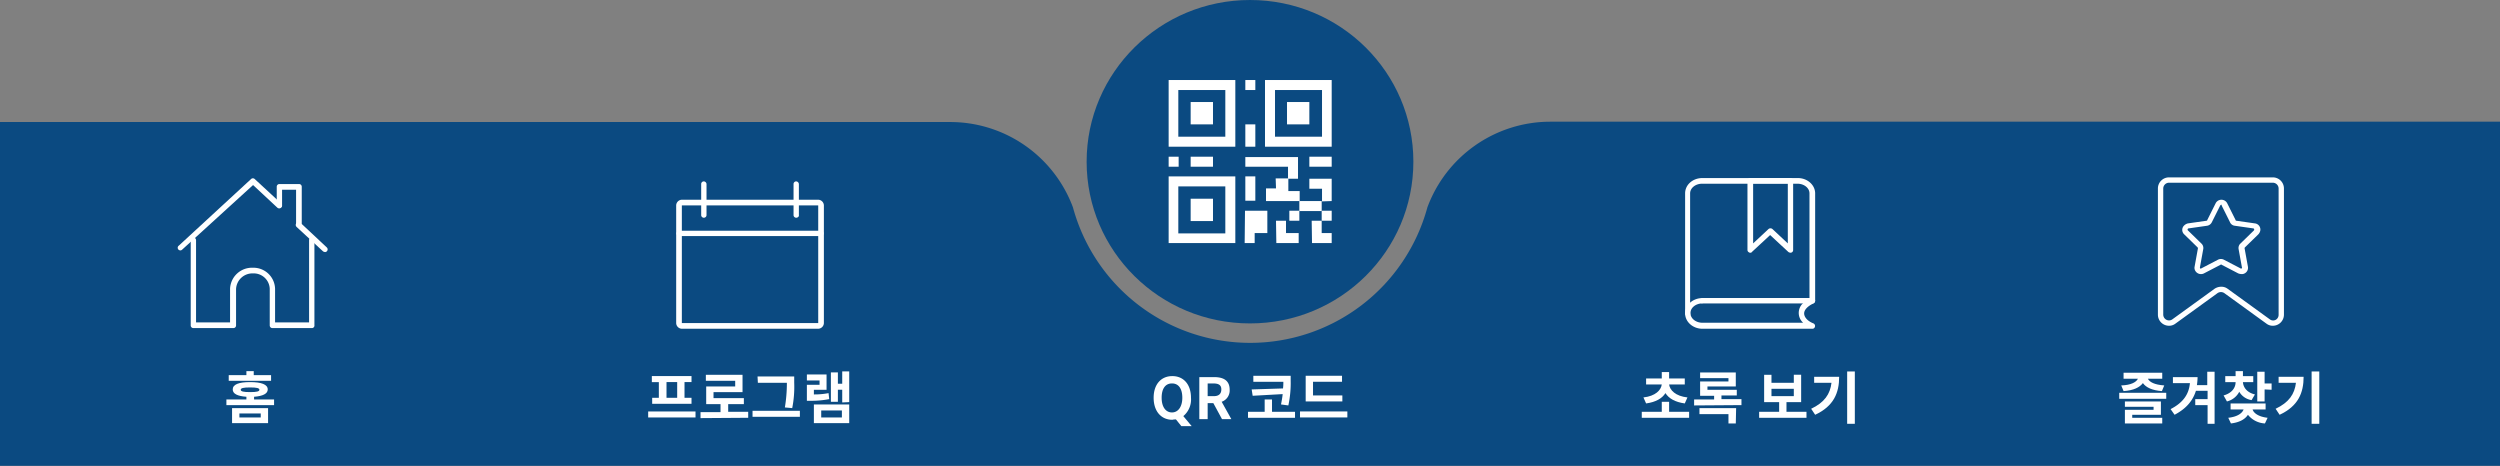 <svg xmlns="http://www.w3.org/2000/svg" width="749.8" height="139.7" viewBox="0 0 749.8 139.7">
  <rect x="0" y="0" width="749.8" height="139.7" fill="#808080" stroke="none"/>
  <g id="그룹_1527" transform="translate(0 -0.8)">
    <g id="그룹_1732" data-name="그룹 1732">
      <g id="그룹_1733" data-name="그룹 1733">
        <path id="패스_5030" d="M374.9.8c27.1,0,49,21.7,49,48.5s-21.9,48.5-49,48.5-49-21.7-49-48.5S347.9.8,374.9.8" fill="#0b4a81"/>
        <path id="패스_5031" d="M321.8,63a55.079,55.079,0,0,0,106.3,0,39.329,39.329,0,0,1,36.8-25.7H749.8V140.5H0V37.4H284.9A39.271,39.271,0,0,1,321.8,63Z" fill="#0b4a81"/>
        <path id="패스_5032" d="M506.2,95.6a.789.789,0,0,1-.8-.8v-36c0-2.6,2.3-4.6,5.2-4.6h28.6c2.9,0,5.2,2.1,5.2,4.6V91a.789.789,0,0,1-.8.8h-33a.789.789,0,0,1-.8-.8.86.86,0,0,1,.8-.8h32.1V58.8c0-1.6-1.6-2.9-3.6-2.9H510.5c-2,0-3.6,1.3-3.6,2.9v36c.2.4-.2.8-.7.8" fill="#fff"/>
        <path id="패스_5033" d="M543.6,99.4h-33c-2.9,0-5.2-2.1-5.2-4.6s2.3-4.6,5.2-4.6h33a.789.789,0,0,1,.8.8,1.02,1.02,0,0,1-.5.8c-1.7.8-2.8,1.9-2.8,3s1,2.3,2.8,3a.841.841,0,0,1,.4,1.1.752.752,0,0,1-.7.5m-33-7.6c-2,0-3.6,1.3-3.6,2.9s1.6,2.9,3.6,2.9h30.2a3.952,3.952,0,0,1-.3-5.6l.3-.3H510.6Z" fill="#fff"/>
        <path id="패스_5034" d="M524.9,76.6a.367.367,0,0,1-.3-.1.792.792,0,0,1-.5-.8V55a.789.789,0,0,1,.8-.8H537a.789.789,0,0,1,.8.8h0V75.8a.789.789,0,0,1-.8.8,1.421,1.421,0,0,1-.6-.2l-5.5-5.1-5.5,5.1c-.1.2-.3.2-.5.2m.9-20.8v18l4.6-4.3a.91.91,0,0,1,1.2,0l4.6,4.3v-18Z" fill="#fff"/>
        <path id="패스_5035" d="M245.4,99.4H204.5a1.752,1.752,0,0,1-1.7-1.7V62.4a1.752,1.752,0,0,1,1.7-1.7h40.9a1.752,1.752,0,0,1,1.7,1.7V97.7a1.752,1.752,0,0,1-1.7,1.7m-40.9-37V97.7h40.9V62.4Zm0-.9Z" fill="#fff"/>
        <path id="패스_5036" d="M246.2,71.6H203.7a.789.789,0,0,1-.8-.8.86.86,0,0,1,.8-.8h42.5a.8.8,0,0,1,0,1.6" fill="#fff"/>
        <path id="패스_5037" d="M238.8,66.1a.789.789,0,0,1-.8-.8V56a.789.789,0,0,1,.8-.8.86.86,0,0,1,.8.8v9.3c.1.4-.3.8-.8.8" fill="#fff"/>
        <path id="패스_5038" d="M211.1,66.1a.789.789,0,0,1-.8-.8V56a.789.789,0,0,1,.8-.8.86.86,0,0,1,.8.8v9.3a.789.789,0,0,1-.8.8" fill="#fff"/>
        <path id="패스_5039" d="M54.1,75.9a.789.789,0,0,1-.8-.8.713.713,0,0,1,.3-.6l21.7-20a.785.785,0,0,1,1.1,0l7.9,7.3a.851.851,0,0,1-1.1,1.3h0l-7.3-6.8L54.6,75.7a.764.764,0,0,1-.5.2" fill="#fff"/>
        <path id="패스_5040" d="M97.5,76.4a1.421,1.421,0,0,1-.6-.2L89,68.9a.851.851,0,0,1,1.1-1.3h0L98,75a.815.815,0,0,1,0,1.2.764.764,0,0,1-.5.2" fill="#fff"/>
        <path id="패스_5041" d="M93.5,99.2H81.7a.789.789,0,0,1-.8-.8v-11a4.8,4.8,0,0,0-5-4.6h0a4.913,4.913,0,0,0-5.1,4.7V98.4a.789.789,0,0,1-.8.8H58a.789.789,0,0,1-.8-.8V72.8A.789.789,0,0,1,58,72a.86.86,0,0,1,.8.8V97.5H69V87.4a6.579,6.579,0,0,1,6.8-6.3,6.491,6.491,0,0,1,6.7,6.3V97.5H92.7V72.8a.789.789,0,0,1,.8-.8.86.86,0,0,1,.8.8V98.3a.765.765,0,0,1-.8.9" fill="#fff"/>
        <path id="패스_5042" d="M89.6,68.6a.789.789,0,0,1-.8-.8V57.7H84.6v4.6a.789.789,0,0,1-.8.8.86.86,0,0,1-.8-.8V56.8a.789.789,0,0,1,.8-.8h5.9a.789.789,0,0,1,.8.8V67.7a.958.958,0,0,1-.9.9" fill="#fff"/>
        <path id="패스_5043" d="M194.4,124.2h14.2V126H194.4Zm1.1-10.6h11.9v1.8h-2.1v4.7h2.1v1.8H195.6v-1.8h2v-4.7h-2.1Zm4.4,6.5h3.2v-4.7h-3.2Z" fill="#fff"/>
        <path id="패스_5044" d="M210.1,126.2v-1.8h6V122h-4.3v-5.3h8.7V115h-8.8v-1.8h11v5.2H214v1.8h9.1V122h-4.7v2.3h6v1.8Z" fill="#fff"/>
        <path id="패스_5045" d="M225.7,124h14.2v1.8H225.7Zm1.5-10.3h11v1.9a32.5,32.5,0,0,1-.6,7.6l-2.2-.2a44.934,44.934,0,0,0,.6-7.3v-.1h-8.7Z" fill="#fff"/>
        <path id="패스_5046" d="M243,121h-1v-4.8h3.8v-1.3H242v-1.8h5.9v4.6h-3.8v1.4a21.834,21.834,0,0,0,4.4-.4l.2,1.8a27.461,27.461,0,0,1-5.7.5m11.7,6.7H244.1v-5.6h10.6Zm-2.2-3.8h-6.2V126h6.2Zm.1-2.4v-3.8h-1.3v3.6h-2.1v-8.8h2.1v3.4h1.3v-3.7h2.1v9.2Z" fill="#fff"/>
        <path id="패스_5047" d="M492.4,126.1v-1.8h6v-3h2.2v3h6v1.8Zm6-10h-4.7v-1.8h4.7v-1.9h2.2v1.9h4.7v1.8h-4.7c.2,1.7,1.9,3.5,5.5,3.9l-.8,1.8c-2.9-.4-4.8-1.5-5.8-3.1-1,1.6-2.9,2.7-5.8,3.1l-.8-1.8c3.6-.4,5.3-2.2,5.5-3.9" fill="#fff"/>
        <path id="패스_5048" d="M508.1,122.4v-1.8h6v-1.1h-4.2v-4.3h8.5v-1h-8.5v-1.7h10.7v4.2h-8.5v1h8.8v1.7h-4.6v1.1h6v1.8Zm12.5,5.4h-2.2V125h-8.7v-1.8h11Z" fill="#fff"/>
        <path id="패스_5049" d="M527.6,126.1v-1.8h6v-2.9h-4.5v-8.2h2.2v2.4H538v-2.4h2.2v8.2h-4.4v2.9h6v1.8Zm10.4-8.7h-6.7v2.2H538Z" fill="#fff"/>
        <path id="패스_5050" d="M544.4,125.2l-1.2-1.8c4-1.9,5.7-4.4,6.1-7.8h-5.2v-1.8h7.5c0,4.8-1.6,8.8-7.2,11.4m9.6-13h2.3v15.7H554Z" fill="#fff"/>
        <path id="패스_5051" d="M635.6,118.6h14.1v1.8H635.6Zm5.6-4.2h-4.3v-1.8h11.6v1.8h-4.3c.5,1,2,1.8,4.9,2l-.7,1.7c-2.9-.2-4.8-1.1-5.7-2.4-1,1.3-2.8,2.2-5.8,2.4l-.7-1.7c3-.1,4.5-1,5-2m7.3,13.4H637.3v-4.1h8.6v-.9h-8.6v-1.6h10.8v4h-8.6v.9h9Z" fill="#fff"/>
        <path id="패스_5052" d="M662.1,127.9v-5.6h-3.7v-1.8h3.7V118h-3.5c-.9,2.9-2.8,5.3-6.4,7.2l-1.2-1.7c3.7-1.9,5.5-4.4,5.8-7.8h-5.1v-1.8h7.4a19.412,19.412,0,0,1-.2,2.4H662v-4h2.2v15.6h-2.1Z" fill="#fff"/>
        <path id="패스_5053" d="M671.6,118.3a5.674,5.674,0,0,1-3.7,2.9l-1-1.8c2.5-.7,3.6-2.3,3.6-4h-3.1v-1.8h3.1v-1.5h2.2v1.5h3.1v1.8h-3.1c.1,1.5,1.1,3.1,3.6,3.7l-1,1.7a5.144,5.144,0,0,1-3.7-2.5m8.5,7.8-.8,1.7a6.956,6.956,0,0,1-5.1-2.6c-.9,1.4-2.6,2.3-5.1,2.6l-.8-1.7c2.8-.3,4.2-1.4,4.6-2.5H669v-1.8h10.5v1.8h-3.9c.3,1.1,1.8,2.2,4.5,2.5m-.9-8.5v3.6H677v-8.9h2.2v3.5h2.1v1.9Z" fill="#fff"/>
        <path id="패스_5054" d="M683.7,125.2l-1.2-1.8c4-1.9,5.7-4.4,6.1-7.8h-5.2v-1.8h7.5c0,4.8-1.6,8.8-7.2,11.4m9.6-13h2.3v15.7h-2.3Z" fill="#fff"/>
        <path id="패스_5055" d="M351.6,126.7c-3.3,0-5.6-2.5-5.6-6.6s2.3-6.5,5.6-6.5,5.6,2.4,5.6,6.5a6.5,6.5,0,0,1-2.3,5.5l2.5,3h-3.1l-1.6-2a4.1,4.1,0,0,0-1.1.1m3-6.6c0-2.7-1.1-4.3-3.1-4.3s-3.1,1.6-3.1,4.3,1.2,4.4,3.1,4.4,3.1-1.8,3.1-4.4" fill="#fff"/>
        <path id="패스_5056" d="M362.2,121.7v4.8h-2.5V113.9h4.4c2.7,0,4.7.9,4.7,3.8a3.578,3.578,0,0,1-2.4,3.6l2.9,5.2h-2.8l-2.6-4.8Zm4.1-4.1c0-1.4-.9-1.8-2.5-1.8h-1.6v3.8h1.6c1.6.1,2.5-.6,2.5-2" fill="#fff"/>
        <path id="패스_5057" d="M374.3,126.1v-1.8h5v-3.7h2.2v3.7h6.9v1.8Zm10.6-10.8h-9v-1.8h11.2v1.4a31.77,31.77,0,0,1-.7,7.5l-2.2-.3c.2-1,.4-2.1.5-3.1l-9,.5-.3-1.9,9.4-.3a14.083,14.083,0,0,0,.1-2" fill="#fff"/>
        <path id="패스_5058" d="M389.9,124.2h14.2V126H389.9Zm1.7-10.7h10.9v1.8h-8.7v4.1h8.8v1.8h-11v-7.7Z" fill="#fff"/>
        <path id="패스_5059" d="M67.9,122.3v-1.7h6v-.8c-2.7-.2-4.1-.9-4.1-2.2,0-1.5,1.8-2.2,5.2-2.2s5.3.7,5.3,2.2c0,1.3-1.5,2-4.1,2.2v.8h6v1.7Zm.7-9h5.3v-1.2h2.2v1.2h5.2V115H68.6Zm11.8,14.4H69.6v-4.5H80.4Zm-2.2-2.9H71.8V126h6.4ZM75,118.4c2,0,2.8-.2,2.8-.7S77,117,75,117s-2.8.2-2.8.7.8.7,2.8.7" fill="#fff"/>
        <rect id="사각형_1869" width="6.7" height="6.7" transform="translate(357.1 31.4)" fill="#fff"/>
        <path id="패스_5060" d="M350.5,53.7h20v20h-20Zm2.9,17.1h14.1V56.7H353.4Z" fill="#fff" fill-rule="evenodd"/>
        <rect id="사각형_1870" width="6.7" height="6.7" transform="translate(357.1 60.4)" fill="#fff"/>
        <path id="패스_5061" d="M350.5,24.8h20v20h-20Zm2.9,17h14.1v-14H353.4Z" fill="#fff" fill-rule="evenodd"/>
        <path id="패스_5062" d="M379.4,24.8h20v20h-20Zm3,17h14.1v-14H382.4Z" fill="#fff" fill-rule="evenodd"/>
        <rect id="사각형_1871" width="6.7" height="6.7" transform="translate(386 31.4)" fill="#fff"/>
        <path id="패스_5063" d="M393.5,73.7h5.9v-3h-3V67h-3Z" fill="#fff" fill-rule="evenodd"/>
        <rect id="사각형_1872" width="6.7" height="3" transform="translate(357.1 47.8)" fill="#fff"/>
        <rect id="사각형_1873" width="3" height="3" transform="translate(373.5 24.8)" fill="#fff"/>
        <rect id="사각형_1874" width="3" height="6.7" transform="translate(373.5 38.1)" fill="#fff"/>
        <rect id="사각형_1875" width="3" height="3" transform="translate(350.5 47.8)" fill="#fff"/>
        <rect id="사각형_1876" width="6.7" height="3" transform="translate(392.7 47.8)" fill="#fff"/>
        <path id="패스_5064" d="M382.6,54.3h3.8v3.8h3.4v3H379.7V57.3h3Z" fill="#fff" fill-rule="evenodd"/>
        <rect id="사각형_1877" width="6.7" height="3" transform="translate(389.7 61.1)" fill="#fff"/>
        <rect id="사각형_1878" width="3" height="3" transform="translate(386.7 64)" fill="#fff"/>
        <path id="패스_5065" d="M382.8,73.7h6.7v-3h-3.8V67h-3Z" fill="#fff" fill-rule="evenodd"/>
        <path id="패스_5066" d="M373.4,64h6.7v6.7h-3.8v3h-3Z" fill="#fff" fill-rule="evenodd"/>
        <rect id="사각형_1879" width="3" height="7.3" transform="translate(373.5 53.7)" fill="#fff"/>
        <path id="패스_5067" d="M399.4,61.1V54.4h-6.7v3h3.8v3.8Z" fill="#fff" fill-rule="evenodd"/>
        <rect id="사각형_1880" width="3" height="3" transform="translate(396.4 64)" fill="#fff"/>
        <path id="패스_5068" d="M373.4,50.8h12.9v3.6h3V47.9H373.5v2.9Z" fill="#fff" fill-rule="evenodd"/>
        <path id="패스_5069" d="M650.5,98.5a3.329,3.329,0,0,1-3.3-3.3V57.3a3.329,3.329,0,0,1,3.3-3.3h31.2a3.329,3.329,0,0,1,3.3,3.3V95.2a3.329,3.329,0,0,1-3.3,3.3,3.077,3.077,0,0,1-1.9-.6l-12.7-9.2a1.817,1.817,0,0,0-2,0l-12.7,9.2a3.077,3.077,0,0,1-1.9.6m15.7-11.7a3.077,3.077,0,0,1,1.9.6l12.7,9.2a1.613,1.613,0,0,0,2.3-.4,1.689,1.689,0,0,0,.3-1V57.3a1.752,1.752,0,0,0-1.7-1.7H650.5a1.752,1.752,0,0,0-1.7,1.7V95.2a1.752,1.752,0,0,0,1.7,1.7,1.689,1.689,0,0,0,1-.3l12.7-9.2a3.606,3.606,0,0,1,2-.6" fill="#fff"/>
        <path id="패스_5070" d="M672.2,83a2.92,2.92,0,0,1-.9-.2l-5-2.6a.187.187,0,0,0-.3,0l-5,2.6a1.967,1.967,0,0,1-2.6-.8,1.721,1.721,0,0,1-.2-1.2l1-5.5a.367.367,0,0,0-.1-.3l-4-3.9a1.819,1.819,0,0,1,0-2.7,2.384,2.384,0,0,1,1.1-.6l5.6-.8a.215.215,0,0,0,.2-.2l2.5-5a1.946,1.946,0,0,1,3.5,0l2.5,5a.215.215,0,0,0,.2.2l5.6.8a1.857,1.857,0,0,1,1.6,2.2,2.384,2.384,0,0,1-.6,1.1l-4,3.9a.367.367,0,0,0-.1.3l1,5.5a1.9,1.9,0,0,1-1.6,2.2h-.4m-6-20.8c-.1,0-.2.1-.3.2l-2.5,5a1.933,1.933,0,0,1-1.4,1.1l-5.6.8c-.2,0-.3.2-.3.4,0,.1,0,.1.1.2l4,3.9a1.832,1.832,0,0,1,.6,1.7l-1,5.5a.367.367,0,0,0,.1.3.187.187,0,0,0,.3,0l5-2.6a1.912,1.912,0,0,1,1.8,0l5,2.6a.187.187,0,0,0,.3,0c.1-.1.2-.2.1-.3l-1-5.5a1.832,1.832,0,0,1,.6-1.7l4-3.9a.446.446,0,0,0,0-.5.349.349,0,0,0-.2-.1l-5.6-.8a1.77,1.77,0,0,1-1.4-1.1l-2.5-5c.1-.1,0-.2-.1-.2" fill="#fff"/>
      </g>
    </g>
  </g>
</svg>
